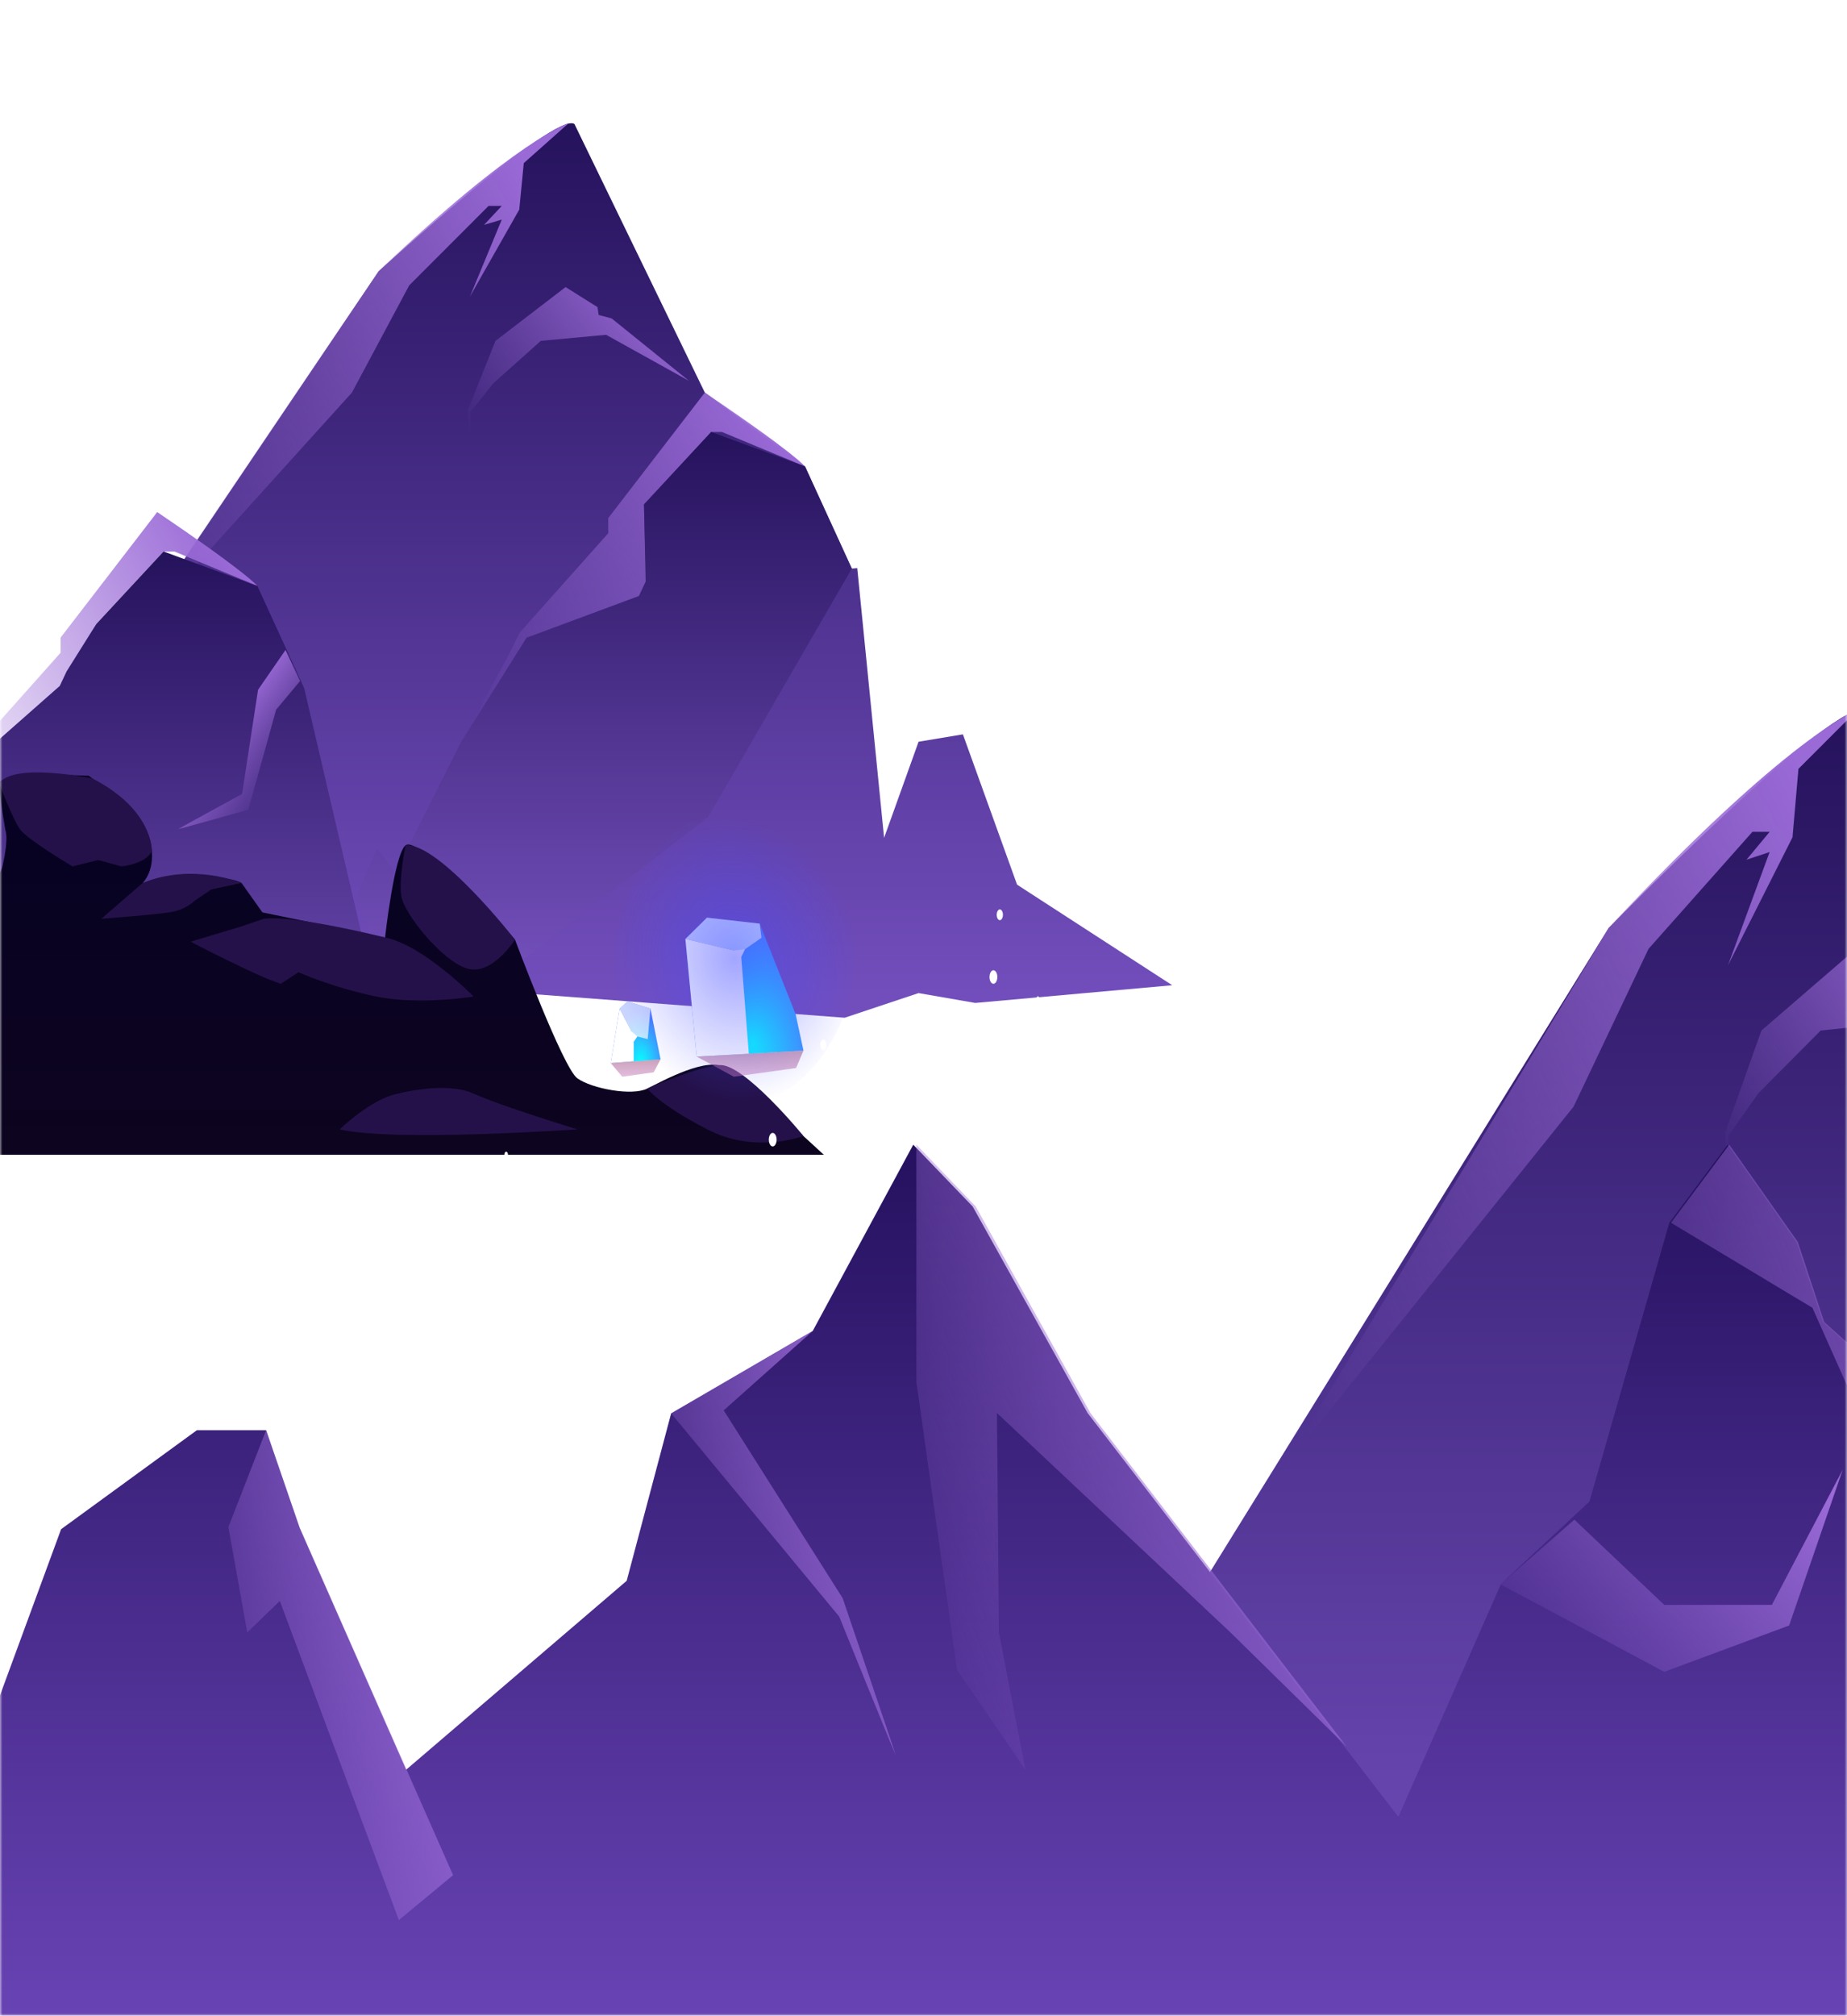 <svg width="375" height="409" viewBox="0 0 375 409" fill="none" xmlns="http://www.w3.org/2000/svg">
<mask id="mask0_1184_2380" style="mask-type:alpha" maskUnits="userSpaceOnUse" x="0" y="0" width="375" height="409">
<rect width="375" height="409" fill="#D9D9D9"/>
</mask>
<g mask="url(#mask0_1184_2380)">
<path d="M326.62 188.273C326.62 188.273 373.536 140.369 378.601 144.326L413.233 224.534L439.845 246.605L452.272 277.109L453.716 276.958L453.734 320.124L453.716 391.724L360.927 397.426L290.431 401.546L192.49 404.82L326.62 188.273Z" fill="url(#paint0_linear_1184_2380)"/>
<path d="M413.232 224.535L387.581 262.01V266.531L364.083 296.19L360.932 303.312L348.492 328.928L365.89 297.751C365.89 297.751 394.133 287.279 395.715 285.295C397.297 283.312 397.523 280.97 397.523 280.97V276.959L397.071 257.945L414.921 236.308H417.795L439.844 246.606C439.844 246.606 437.522 243.018 413.232 224.535Z" fill="url(#paint1_linear_1184_2380)"/>
<path d="M260.39 298.074L319.488 224.533L334.708 192.521L355.796 168.781H359.292L354.591 174.44L359.292 172.879L350.819 195.904L363.937 169.887L365.142 156L377.148 144C377.148 144 363.108 149.16 326.618 188.272L260.39 298.074Z" fill="url(#paint2_linear_1184_2380)"/>
<path d="M369.657 209.097L386.986 207.275L409.016 221.032L388.486 202.397L385.021 201.357L384.72 199.015L376.241 193.031L357.625 209.097L350.244 229.845L350.935 241.553V230.398L357.079 221.747L369.657 209.097Z" fill="url(#paint3_linear_1184_2380)"/>
<path d="M195.07 341.198L192.491 349.144L193.156 355.507L180.139 387.009V384.646L190.332 354.922L189.88 348.287L191.166 339.105L195.07 341.198Z" fill="url(#paint4_linear_1184_2380)"/>
<path d="M260.181 395.727L265.911 395.911L306.707 362.631L308.954 368.799L319.492 379.163L327.187 394.513L320.477 375.369L326.17 360.756L338.628 379.163L332.283 365.038L348.495 328.928L365.893 297.752L395.718 285.296L397.525 280.971L397.073 257.946L414.923 236.309L439.846 246.607L452.273 277.112L414.114 351.357L360.934 397.439L265.208 403.521L260.181 395.727Z" fill="url(#paint5_linear_1184_2380)"/>
<path d="M12.405 310.276L39.977 290.189H54.025L60.845 310.037L82.446 359.09L127.236 320.748L136.265 286.774L165 270.069L185.42 232.258L197.484 244.8L220.815 286.698L283.911 368.64L304.768 321.355L322.714 304.66L338.923 248.106L350.781 232.258L364.729 251.987L370.09 268.226L402.982 297.777L430.157 343.306L454.345 365.843L479.945 409.14L-24.003 409.226" fill="url(#paint6_linear_1184_2380)"/>
<path d="M186.054 232.258V280.411L194.309 338.818L208.198 359.09L202.801 331.219L202.411 286.698L249.812 331.219L273.367 354.342L221.384 286.698L198.1 244.8L186.054 232.258Z" fill="url(#paint7_linear_1184_2380)"/>
<path d="M367.977 265.353L378.417 288.769L395.548 304.66L438.484 389.584L430.318 343.306L403.195 297.777L370.369 268.226L365.013 251.987L351.094 232.258L339.267 248.106L367.977 265.353Z" fill="url(#paint8_linear_1184_2380)"/>
<path d="M54.024 290.195L46.371 309.838L50.197 331.226L56.811 324.841L80.981 389.59L91.992 380.475L60.834 309.909L54.024 290.195Z" fill="url(#paint9_linear_1184_2380)"/>
<path d="M136.263 286.775L170.383 328.012C170.383 328.012 181.957 356.609 181.803 355.969C181.656 355.33 171.079 324.261 171.079 324.261L146.933 286.168L164.997 270.07L136.263 286.775Z" fill="url(#paint10_linear_1184_2380)"/>
<path d="M304.643 321.469L337.895 339.214L363.251 329.816L374.141 298.184L359.743 325.631H337.895L319.65 308.341L304.643 321.469Z" fill="url(#paint11_linear_1184_2380)"/>
<path d="M76.896 55.018C76.896 55.018 112.758 22.474 116.63 25.162L143.103 79.652L163.445 94.646L172.945 115.37L174.048 115.267L179.5 170L186.5 150.5L195.5 149L206.5 179.5L238 199.908L198 203.5L186.5 201.5L171.5 206.5L105.5 201.5L49.233 199.908H-21L76.896 55.018Z" fill="url(#paint12_linear_1184_2380)"/>
<path d="M143.103 79.656L123.495 105.115V108.187L105.533 128.336L103.125 133.174L93.616 150.577L106.915 129.396C106.915 129.396 128.504 122.282 129.713 120.935C130.922 119.587 131.095 117.996 131.095 117.996V115.271L130.75 102.354L144.394 87.654H146.591L163.445 94.65C163.445 94.65 161.67 92.213 143.103 79.656Z" fill="url(#paint13_linear_1184_2380)"/>
<path d="M26.273 129.614L71.448 79.653L83.082 57.905L99.202 41.777H101.874L98.281 45.621L101.874 44.561L95.397 60.203L105.424 42.528L106.346 33.094L115.523 24.941C115.523 24.941 104.791 28.447 76.898 55.018L26.273 129.614Z" fill="url(#paint14_linear_1184_2380)"/>
<path d="M109.797 69.164L123.043 67.927L139.883 77.273L124.19 64.613L121.541 63.906L121.311 62.315L114.83 58.25L100.6 69.164L94.958 83.26L95.486 91.214V83.636L100.182 77.759L109.797 69.164Z" fill="url(#paint15_linear_1184_2380)"/>
<path d="M26.109 195.951L30.489 196.077L61.674 173.467L63.392 177.658L71.447 184.698L77.329 195.127L72.2 182.121L76.551 172.193L86.075 184.698L81.224 175.102L93.617 150.571L106.916 129.391L129.714 120.929L131.096 117.99L130.75 102.348L144.395 87.648L163.446 94.645L172.945 115.369L143.776 165.808L103.125 197.115L29.952 201.247L26.109 195.951Z" fill="url(#paint16_linear_1184_2380)"/>
<path d="M31.916 103.902L12.308 129.362V132.433L-5.654 152.582L-8.063 157.421L-17.572 174.823L-4.273 153.642C-4.273 153.642 11.774 143.175 12.982 141.827C14.191 140.48 14.364 138.889 14.364 138.889V136.164L19.562 126.6L33.206 111.9H35.404L52.258 118.897C52.258 118.897 50.483 116.459 31.916 103.902Z" fill="url(#paint17_linear_1184_2380)"/>
<path d="M-85.081 220.201L-80.701 220.327L-49.517 197.717L-47.799 201.908L-39.744 208.948L-33.862 219.377L-38.99 206.371L-34.639 196.443L-25.116 208.948L-29.966 199.352L-17.574 174.821L-4.275 153.641L12.138 139.169L13.52 136.231L19.56 126.598L33.204 111.898L52.255 118.895L61.755 139.619L77.953 208.948L-8.065 221.365L-81.238 225.497L-85.081 220.201Z" fill="url(#paint18_linear_1184_2380)"/>
<path d="M56.062 144.001L50.422 164.28C50.422 164.28 35.992 168.375 36.251 168.188C36.507 167.994 49.153 161.098 49.153 161.098L52.393 139.959L57.972 131.877L60.924 138.175L56.062 144.001Z" fill="url(#paint19_linear_1184_2380)"/>
<path fill-rule="evenodd" clip-rule="evenodd" d="M-64.718 161.194C-64.718 161.194 -54.61 126.644 -54.215 121.341C-53.811 116.052 -52.244 87.516 -52.244 87.516C-52.244 87.516 -42.706 87.775 -38.709 92.067C-34.704 96.358 -32.725 108.207 -32.725 108.207C-32.725 108.207 -29.187 128.366 -29.907 130.156C-30.619 131.947 -32.725 134.421 -32.725 134.421C-32.725 134.421 -27.92 165.021 -27.065 170.583C-26.218 176.146 -12.652 190.646 -12.652 190.646C-12.652 190.646 -0.621 180.984 0.582 175.449C1.786 169.914 1.113 168.547 1.113 168.547C1.113 168.547 -0.138 161.495 -0.138 158.994C-0.138 156.493 18.02 157.408 18.02 157.408C18.02 157.408 29.378 165.403 30.573 170.966C31.776 176.528 28.974 179.152 28.974 179.152C28.974 179.152 45.106 176.802 49.039 179.152L53.274 185.125L78.175 190.236C78.175 190.236 80.059 173.207 82.37 171.499C85.172 169.422 104.565 190.66 104.565 190.66C104.565 190.66 114.3 216.723 117.229 218.8C120.158 220.878 128.271 222.422 131.413 220.878C134.555 219.32 143.856 214.14 147.457 216.736C151.059 219.32 167.253 234.299 167.253 234.299H-64.718H-93L-84.937 200.848L-81.216 193.778C-81.216 193.778 -78.983 178.877 -77.494 175.139C-76.006 171.4 -64.718 161.194 -64.718 161.194Z" fill="url(#paint20_linear_1184_2380)"/>
<path fill-rule="evenodd" clip-rule="evenodd" d="M30.832 172.636V172.746C29.391 175.397 24.618 175.793 24.618 175.793L19.972 174.495L14.724 175.793C14.724 175.793 5.574 170.354 4.078 168.29C2.82 166.555 0.706 161.211 0.049 159.516C-0.077 159.188 -0.148 158.997 -0.148 158.997C2.535 154.61 18.737 157.931 18.737 157.931C27.135 162.25 29.708 167.416 30.483 170.368C30.491 170.395 30.499 170.409 30.499 170.409C30.8 171.543 30.832 172.349 30.832 172.636Z" fill="#24114A"/>
<path fill-rule="evenodd" clip-rule="evenodd" d="M28.976 179.15L20.578 186.42C20.578 186.42 30.9 185.641 34.358 185.122C37.825 184.603 39.472 182.785 39.472 182.785L42.923 180.462L49.033 179.15C49.033 179.15 39.171 174.981 28.976 179.15Z" fill="#24114A"/>
<path fill-rule="evenodd" clip-rule="evenodd" d="M53.568 186.409L49.032 187.967L38.719 191.07C38.719 191.07 52.04 198.067 57.003 199.612L60.612 197.275C60.612 197.275 67.514 200.377 76.356 202.195C85.205 204.012 96.152 202.195 96.152 202.195C96.152 202.195 86.028 191.821 78.16 190.209C78.168 190.222 60.019 185.63 53.568 186.409Z" fill="#24114A"/>
<path fill-rule="evenodd" clip-rule="evenodd" d="M82.358 171.488C82.358 171.488 80.91 178.348 81.488 181.861C82.058 185.387 89.712 194.967 94.809 196.512C99.906 198.07 104.561 190.649 104.561 190.649C104.561 190.649 89.26 171.05 82.358 171.488Z" fill="#24114A"/>
<path fill-rule="evenodd" clip-rule="evenodd" d="M131.414 220.854C131.414 220.854 133.654 224.011 143.556 229.136C153.458 234.275 163.115 230.476 163.115 230.476C163.115 230.476 150.949 215.579 145.994 216.112C141.047 216.645 131.414 220.854 131.414 220.854Z" fill="#24114A"/>
<path fill-rule="evenodd" clip-rule="evenodd" d="M80.849 221.894C80.849 221.894 90.458 219.311 96.157 221.894C101.856 224.477 117.22 229.151 117.22 229.151C117.22 229.151 79.907 231.734 68.984 229.151C68.992 229.151 75.435 222.851 80.849 221.894Z" fill="#24114A"/>
<path fill-rule="evenodd" clip-rule="evenodd" d="M141.453 214.382L139.156 190.523L143.538 186.192L154.244 187.408L161.534 205.772L163.133 213.172L141.453 214.382Z" fill="url(#paint21_radial_1184_2380)"/>
<path opacity="0.7" fill-rule="evenodd" clip-rule="evenodd" d="M139.156 190.523L150.418 193.193L154.604 190.27L154.244 187.408L143.538 186.192L139.156 190.523Z" fill="white"/>
<path fill-rule="evenodd" clip-rule="evenodd" d="M150.418 193.19L152.04 213.834L141.453 214.379L139.156 190.52L150.418 193.19Z" fill="white"/>
<path fill-rule="evenodd" clip-rule="evenodd" d="M149 192.857L151.254 192.614L150.498 194.18L149 192.857Z" fill="white"/>
<path fill-rule="evenodd" clip-rule="evenodd" d="M124 215.703L125.805 204.645L127.437 203.188L132.064 204.645L134.116 214.941L124 215.703Z" fill="url(#paint22_radial_1184_2380)"/>
<path opacity="0.7" fill-rule="evenodd" clip-rule="evenodd" d="M125.805 204.645L128.667 210.131L131.505 210.838L132.064 204.645L127.437 203.188L125.805 204.645Z" fill="white"/>
<path fill-rule="evenodd" clip-rule="evenodd" d="M128.667 210.131V215.319L124 215.703L125.805 204.645L128.667 210.131Z" fill="white"/>
<path fill-rule="evenodd" clip-rule="evenodd" d="M128.203 209.246L129.406 210.319L128.666 211.389L128.203 209.246Z" fill="white"/>
<path opacity="0.5" fill-rule="evenodd" clip-rule="evenodd" d="M141.453 214.386L148.996 218.464L161.631 216.703L163.132 213.176L141.453 214.386Z" fill="url(#paint23_linear_1184_2380)"/>
<path opacity="0.5" fill-rule="evenodd" clip-rule="evenodd" d="M124 215.704L126.334 218.465L132.709 217.581L134.116 214.942L124 215.704Z" fill="url(#paint24_linear_1184_2380)"/>
<path opacity="0.5" fill-rule="evenodd" clip-rule="evenodd" d="M156.977 222.839C144.16 229.054 130.264 221.405 125.935 205.755C121.607 190.104 128.488 172.377 141.305 166.161C154.122 159.946 168.018 167.595 172.348 183.245C176.673 198.898 169.793 216.623 156.977 222.839Z" fill="url(#paint25_radial_1184_2380)"/>
<g filter="url(#filter0_d_1184_2380)">
<path fill-rule="evenodd" clip-rule="evenodd" d="M221.358 106.002C220.744 106.053 220.266 106.979 220.295 108.041C220.324 109.102 220.861 109.928 221.475 109.877C222.089 109.827 222.567 108.9 222.538 107.839C222.499 106.76 221.972 105.952 221.358 106.002Z" fill="white"/>
<path fill-rule="evenodd" clip-rule="evenodd" d="M229.747 170.634C229.308 170.668 228.976 171.325 228.996 172.083C229.015 172.841 229.396 173.414 229.834 173.38C230.273 173.347 230.605 172.69 230.585 171.948C230.566 171.173 230.185 170.601 229.747 170.634Z" fill="white"/>
<path fill-rule="evenodd" clip-rule="evenodd" d="M239.361 180.103C239.039 180.137 238.796 180.609 238.815 181.165C238.835 181.721 239.108 182.142 239.429 182.108C239.751 182.075 239.995 181.603 239.975 181.047C239.956 180.491 239.683 180.07 239.361 180.103Z" fill="white"/>
<path fill-rule="evenodd" clip-rule="evenodd" d="M225.883 138.161C225.678 138.178 225.522 138.481 225.532 138.835C225.542 139.189 225.717 139.458 225.922 139.441C226.127 139.425 226.283 139.121 226.273 138.767C226.263 138.414 226.088 138.144 225.883 138.161Z" fill="white"/>
<path fill-rule="evenodd" clip-rule="evenodd" d="M230.25 174.899C230.045 174.916 229.889 175.219 229.899 175.573C229.909 175.927 230.084 176.197 230.289 176.18C230.494 176.163 230.65 175.86 230.64 175.506C230.63 175.152 230.455 174.882 230.25 174.899Z" fill="white"/>
<path fill-rule="evenodd" clip-rule="evenodd" d="M221.477 175.063C221.272 175.08 221.116 175.383 221.126 175.737C221.135 176.091 221.311 176.361 221.516 176.344C221.72 176.327 221.877 176.024 221.867 175.67C221.867 175.316 221.691 175.046 221.477 175.063Z" fill="white"/>
<path fill-rule="evenodd" clip-rule="evenodd" d="M223.461 166.587C223.256 166.604 223.1 166.907 223.11 167.261C223.12 167.615 223.295 167.884 223.5 167.867C223.705 167.85 223.861 167.547 223.851 167.193C223.841 166.84 223.666 166.57 223.461 166.587Z" fill="white"/>
<path fill-rule="evenodd" clip-rule="evenodd" d="M229.343 163.654C229.236 163.671 229.158 163.822 229.168 163.991C229.177 164.176 229.265 164.311 229.363 164.294C229.47 164.277 229.548 164.126 229.538 163.957C229.538 163.772 229.45 163.637 229.343 163.654Z" fill="white"/>
<path fill-rule="evenodd" clip-rule="evenodd" d="M233.21 203.539C233.103 203.556 233.025 203.708 233.035 203.876C233.045 204.045 233.132 204.196 233.23 204.179C233.337 204.162 233.415 204.011 233.405 203.842C233.405 203.674 233.318 203.539 233.21 203.539Z" fill="white"/>
<path fill-rule="evenodd" clip-rule="evenodd" d="M226.453 168.762C226.345 168.779 226.267 168.93 226.277 169.099C226.287 169.284 226.375 169.419 226.472 169.402C226.579 169.385 226.657 169.233 226.648 169.065C226.648 168.897 226.56 168.762 226.453 168.762Z" fill="white"/>
<path fill-rule="evenodd" clip-rule="evenodd" d="M232.43 165.762C232.225 165.779 232.069 166.082 232.079 166.436C232.089 166.79 232.264 167.06 232.469 167.043C232.674 167.026 232.83 166.723 232.82 166.369C232.81 166.015 232.635 165.745 232.43 165.762Z" fill="white"/>
<path fill-rule="evenodd" clip-rule="evenodd" d="M98.421 236.405C97.806 236.455 97.328 237.382 97.358 238.443C97.387 239.505 97.923 240.33 98.537 240.28C99.152 240.229 99.629 239.302 99.6 238.241C99.561 237.163 99.035 236.354 98.421 236.405Z" fill="white"/>
<path fill-rule="evenodd" clip-rule="evenodd" d="M106.622 266.148C106.183 266.181 105.851 266.838 105.871 267.597C105.89 268.355 106.271 268.928 106.709 268.894C107.148 268.86 107.48 268.203 107.46 267.445C107.431 266.687 107.06 266.097 106.622 266.148Z" fill="white"/>
<path fill-rule="evenodd" clip-rule="evenodd" d="M116.228 275.594C115.907 275.628 115.663 276.099 115.682 276.655C115.702 277.211 115.975 277.633 116.297 277.599C116.618 277.565 116.862 277.093 116.843 276.537C116.823 275.998 116.55 275.577 116.228 275.594Z" fill="white"/>
<path fill-rule="evenodd" clip-rule="evenodd" d="M102.75 233.68C102.545 233.697 102.389 234.001 102.399 234.354C102.409 234.708 102.584 234.978 102.789 234.961C102.994 234.944 103.15 234.641 103.14 234.287C103.13 233.933 102.955 233.664 102.75 233.68Z" fill="white"/>
<path fill-rule="evenodd" clip-rule="evenodd" d="M107.133 270.403C106.928 270.42 106.772 270.723 106.782 271.077C106.792 271.431 106.967 271.7 107.172 271.684C107.377 271.667 107.533 271.363 107.523 271.01C107.513 270.656 107.338 270.386 107.133 270.403Z" fill="white"/>
<path fill-rule="evenodd" clip-rule="evenodd" d="M98.352 270.559C98.147 270.576 97.991 270.88 98.001 271.233C98.01 271.587 98.186 271.857 98.391 271.84C98.596 271.823 98.751 271.52 98.742 271.166C98.732 270.829 98.556 270.543 98.352 270.559Z" fill="white"/>
<path fill-rule="evenodd" clip-rule="evenodd" d="M100.336 262.1C100.131 262.117 99.975 262.42 99.985 262.774C99.995 263.128 100.17 263.398 100.375 263.381C100.58 263.364 100.736 263.061 100.726 262.707C100.726 262.353 100.541 262.067 100.336 262.1Z" fill="white"/>
<path fill-rule="evenodd" clip-rule="evenodd" d="M106.226 259.154C106.119 259.17 106.041 259.322 106.051 259.491C106.06 259.676 106.148 259.811 106.246 259.794C106.353 259.777 106.431 259.625 106.421 259.457C106.411 259.288 106.324 259.137 106.226 259.154Z" fill="white"/>
<path fill-rule="evenodd" clip-rule="evenodd" d="M103.328 264.275C103.22 264.292 103.142 264.443 103.152 264.612C103.162 264.797 103.25 264.932 103.347 264.915C103.454 264.898 103.532 264.747 103.523 264.578C103.513 264.393 103.425 264.258 103.328 264.275Z" fill="white"/>
<path fill-rule="evenodd" clip-rule="evenodd" d="M109.297 261.276C109.092 261.293 108.936 261.596 108.946 261.95C108.956 262.304 109.131 262.573 109.336 262.556C109.541 262.54 109.697 262.236 109.687 261.882C109.687 261.529 109.502 261.242 109.297 261.276Z" fill="white"/>
<path fill-rule="evenodd" clip-rule="evenodd" d="M233.711 195.331C233.506 195.348 233.35 195.651 233.36 196.005C233.37 196.359 233.545 196.628 233.75 196.611C233.955 196.594 234.111 196.291 234.101 195.937C234.091 195.583 233.916 195.297 233.711 195.331Z" fill="white"/>
<path fill-rule="evenodd" clip-rule="evenodd" d="M251.633 202.177C251.428 202.193 251.272 202.497 251.282 202.85C251.292 203.204 251.467 203.474 251.672 203.457C251.877 203.44 252.033 203.137 252.023 202.783C252.013 202.429 251.838 202.16 251.633 202.177Z" fill="white"/>
<path fill-rule="evenodd" clip-rule="evenodd" d="M207.022 221.647C206.408 221.697 205.93 222.624 205.959 223.685C205.988 224.747 206.525 225.572 207.139 225.522C207.753 225.471 208.231 224.545 208.202 223.483C208.173 222.405 207.646 221.596 207.022 221.647Z" fill="white"/>
<path fill-rule="evenodd" clip-rule="evenodd" d="M85.874 244.578C85.259 244.628 84.781 245.555 84.811 246.617C84.84 247.678 85.376 248.504 85.991 248.453C86.605 248.402 87.083 247.476 87.053 246.414C87.014 245.336 86.488 244.51 85.874 244.578Z" fill="white"/>
<path fill-rule="evenodd" clip-rule="evenodd" d="M179.772 232.073C179.158 232.123 178.68 233.05 178.709 234.111C178.738 235.173 179.275 235.998 179.889 235.948C180.503 235.897 180.981 234.97 180.952 233.909C180.923 232.848 180.386 232.022 179.772 232.073Z" fill="white"/>
<path fill-rule="evenodd" clip-rule="evenodd" d="M102.342 255.983C101.728 256.033 101.25 256.96 101.28 258.021C101.309 259.083 101.845 259.908 102.459 259.858C103.074 259.807 103.551 258.881 103.522 257.819C103.483 256.758 102.957 255.932 102.342 255.983Z" fill="white"/>
<path fill-rule="evenodd" clip-rule="evenodd" d="M228.264 221.631C227.65 221.682 227.172 222.608 227.201 223.67C227.231 224.731 227.767 225.557 228.381 225.506C228.996 225.456 229.473 224.529 229.444 223.468C229.405 222.389 228.879 221.581 228.264 221.631Z" fill="white"/>
<path fill-rule="evenodd" clip-rule="evenodd" d="M234.608 239.561C233.994 239.611 233.516 240.538 233.545 241.599C233.574 242.661 234.111 243.486 234.725 243.436C235.339 243.385 235.817 242.459 235.788 241.397C235.759 240.319 235.222 239.51 234.608 239.561Z" fill="white"/>
<path fill-rule="evenodd" clip-rule="evenodd" d="M201.653 196.865C201.214 196.898 200.883 197.555 200.902 198.314C200.922 199.072 201.302 199.645 201.741 199.611C202.179 199.577 202.511 198.92 202.491 198.162C202.472 197.404 202.092 196.831 201.653 196.865Z" fill="white"/>
<path fill-rule="evenodd" clip-rule="evenodd" d="M156.84 229.869C156.402 229.902 156.07 230.559 156.09 231.318C156.109 232.076 156.489 232.649 156.928 232.615C157.367 232.581 157.698 231.924 157.679 231.166C157.65 230.408 157.279 229.835 156.84 229.869Z" fill="white"/>
<path fill-rule="evenodd" clip-rule="evenodd" d="M165.661 228.822C165.222 228.855 164.89 229.513 164.91 230.271C164.929 231.029 165.31 231.602 165.748 231.568C166.187 231.534 166.519 230.877 166.499 230.119C166.48 229.361 166.099 228.788 165.661 228.822Z" fill="white"/>
<path fill-rule="evenodd" clip-rule="evenodd" d="M215.223 251.369C214.784 251.402 214.453 252.059 214.472 252.818C214.492 253.576 214.872 254.149 215.311 254.115C215.75 254.081 216.081 253.424 216.062 252.666C216.032 251.925 215.662 251.335 215.223 251.369Z" fill="white"/>
<path fill-rule="evenodd" clip-rule="evenodd" d="M224.52 181.722C224.081 181.755 223.75 182.413 223.769 183.171C223.789 183.929 224.169 184.502 224.608 184.468C225.047 184.434 225.378 183.777 225.359 183.036C225.329 182.261 224.959 181.671 224.52 181.722Z" fill="white"/>
<path fill-rule="evenodd" clip-rule="evenodd" d="M234.056 234.115C233.735 234.149 233.491 234.621 233.51 235.177C233.53 235.733 233.803 236.154 234.125 236.12C234.447 236.086 234.69 235.615 234.671 235.059C234.651 234.503 234.378 234.081 234.056 234.115Z" fill="white"/>
<path fill-rule="evenodd" clip-rule="evenodd" d="M272.549 215.369C272.227 215.403 271.983 215.874 272.003 216.43C272.022 216.986 272.295 217.408 272.617 217.374C272.939 217.34 273.182 216.868 273.163 216.313C273.143 215.773 272.87 215.335 272.549 215.369Z" fill="white"/>
<path fill-rule="evenodd" clip-rule="evenodd" d="M211.367 218.925C211.163 218.941 211.007 219.245 211.016 219.599C211.026 219.952 211.202 220.222 211.406 220.205C211.611 220.188 211.767 219.885 211.757 219.531C211.748 219.177 211.572 218.891 211.367 218.925Z" fill="white"/>
<path fill-rule="evenodd" clip-rule="evenodd" d="M215.735 255.653C215.53 255.67 215.374 255.973 215.384 256.327C215.393 256.681 215.569 256.95 215.774 256.934C215.978 256.917 216.134 256.613 216.125 256.26C216.115 255.906 215.939 255.636 215.735 255.653Z" fill="white"/>
<path fill-rule="evenodd" clip-rule="evenodd" d="M231.82 237.235C231.616 237.252 231.46 237.555 231.469 237.909C231.479 238.263 231.655 238.532 231.859 238.516C232.064 238.499 232.22 238.195 232.211 237.842C232.201 237.488 232.025 237.218 231.82 237.235Z" fill="white"/>
<path fill-rule="evenodd" clip-rule="evenodd" d="M206.953 255.801C206.749 255.818 206.593 256.122 206.602 256.475C206.612 256.829 206.788 257.099 206.992 257.082C207.197 257.065 207.353 256.762 207.343 256.408C207.334 256.071 207.158 255.785 206.953 255.801Z" fill="white"/>
<path fill-rule="evenodd" clip-rule="evenodd" d="M208.945 247.343C208.741 247.359 208.585 247.663 208.594 248.016C208.604 248.37 208.78 248.64 208.984 248.623C209.189 248.606 209.345 248.303 209.336 247.949C209.326 247.595 209.15 247.309 208.945 247.343Z" fill="white"/>
<path fill-rule="evenodd" clip-rule="evenodd" d="M235.274 210.966C235.069 210.982 234.913 211.286 234.923 211.64C234.932 211.993 235.108 212.263 235.313 212.246C235.517 212.229 235.673 211.926 235.664 211.572C235.654 211.218 235.478 210.949 235.274 210.966Z" fill="white"/>
<path fill-rule="evenodd" clip-rule="evenodd" d="M214.828 244.392C214.72 244.409 214.642 244.56 214.652 244.729C214.662 244.914 214.75 245.049 214.847 245.032C214.954 245.015 215.032 244.864 215.023 244.695C215.023 244.527 214.925 244.375 214.828 244.392Z" fill="white"/>
<path fill-rule="evenodd" clip-rule="evenodd" d="M239.054 213.474C238.947 213.491 238.869 213.643 238.879 213.811C238.888 213.996 238.976 214.131 239.074 214.114C239.181 214.097 239.259 213.946 239.249 213.777C239.239 213.592 239.152 213.457 239.054 213.474Z" fill="white"/>
<path fill-rule="evenodd" clip-rule="evenodd" d="M233.078 216.103C232.97 216.12 232.892 216.271 232.902 216.44C232.912 216.625 233 216.76 233.097 216.743C233.204 216.726 233.282 216.575 233.273 216.406C233.273 216.238 233.185 216.086 233.078 216.103Z" fill="white"/>
<path fill-rule="evenodd" clip-rule="evenodd" d="M234.453 238.243C234.345 238.26 234.267 238.412 234.277 238.58C234.287 238.766 234.375 238.901 234.472 238.884C234.579 238.867 234.657 238.715 234.648 238.547C234.638 238.378 234.55 238.227 234.453 238.243Z" fill="white"/>
<path fill-rule="evenodd" clip-rule="evenodd" d="M211.929 249.517C211.822 249.534 211.744 249.686 211.754 249.854C211.763 250.039 211.851 250.174 211.949 250.157C212.046 250.14 212.134 249.989 212.124 249.82C212.124 249.635 212.037 249.5 211.929 249.517Z" fill="white"/>
<path fill-rule="evenodd" clip-rule="evenodd" d="M207.256 204.329C206.758 204.38 206.378 205.104 206.407 205.964C206.437 206.823 206.856 207.48 207.353 207.429C207.851 207.379 208.231 206.654 208.202 205.795C208.172 204.936 207.753 204.296 207.256 204.329Z" fill="white"/>
<path fill-rule="evenodd" clip-rule="evenodd" d="M185.467 212.665C184.969 212.716 184.589 213.44 184.618 214.3C184.648 215.159 185.067 215.816 185.564 215.765C186.061 215.715 186.442 214.99 186.412 214.131C186.383 213.289 185.964 212.632 185.467 212.665Z" fill="white"/>
<path fill-rule="evenodd" clip-rule="evenodd" d="M202.961 184.529C202.61 184.563 202.347 185.085 202.366 185.675C202.386 186.281 202.688 186.736 203.029 186.703C203.38 186.669 203.643 186.147 203.624 185.557C203.614 184.95 203.312 184.495 202.961 184.529Z" fill="white"/>
<path fill-rule="evenodd" clip-rule="evenodd" d="M167.133 210.9C166.782 210.934 166.519 211.456 166.538 212.046C166.558 212.653 166.86 213.107 167.201 213.074C167.552 213.04 167.815 212.518 167.796 211.928C167.786 211.338 167.484 210.867 167.133 210.9Z" fill="white"/>
<path fill-rule="evenodd" clip-rule="evenodd" d="M174.195 210.076C173.844 210.11 173.581 210.632 173.601 211.222C173.62 211.828 173.922 212.283 174.264 212.249C174.615 212.216 174.878 211.693 174.858 211.104C174.839 210.514 174.546 210.042 174.195 210.076Z" fill="white"/>
<path fill-rule="evenodd" clip-rule="evenodd" d="M213.813 228.1C213.461 228.133 213.198 228.656 213.218 229.245C213.237 229.852 213.539 230.307 213.881 230.273C214.232 230.239 214.495 229.717 214.476 229.127C214.466 228.521 214.164 228.066 213.813 228.1Z" fill="white"/>
<path fill-rule="evenodd" clip-rule="evenodd" d="M210.719 202.141C210.553 202.157 210.426 202.393 210.436 202.68C210.446 202.966 210.582 203.185 210.748 203.168C210.914 203.152 211.04 202.916 211.031 202.629C211.031 202.36 210.884 202.141 210.719 202.141Z" fill="white"/>
<path fill-rule="evenodd" clip-rule="evenodd" d="M214.227 231.505C214.061 231.522 213.934 231.758 213.944 232.044C213.954 232.33 214.09 232.549 214.256 232.533C214.422 232.516 214.548 232.28 214.539 231.993C214.529 231.707 214.392 231.488 214.227 231.505Z" fill="white"/>
<path fill-rule="evenodd" clip-rule="evenodd" d="M207.203 231.642C207.037 231.658 206.911 231.894 206.92 232.181C206.93 232.467 207.067 232.686 207.232 232.669C207.398 232.652 207.525 232.417 207.515 232.13C207.515 231.844 207.369 231.625 207.203 231.642Z" fill="white"/>
<path fill-rule="evenodd" clip-rule="evenodd" d="M208.789 224.868C208.623 224.885 208.497 225.121 208.506 225.407C208.516 225.694 208.653 225.913 208.818 225.896C208.984 225.879 209.111 225.643 209.101 225.357C209.091 225.07 208.955 224.851 208.789 224.868Z" fill="white"/>
<path fill-rule="evenodd" clip-rule="evenodd" d="M213.491 222.525C213.413 222.525 213.345 222.66 213.355 222.795C213.355 222.929 213.433 223.047 213.511 223.03C213.589 223.03 213.657 222.896 213.648 222.761C213.648 222.626 213.579 222.508 213.491 222.525Z" fill="white"/>
<path fill-rule="evenodd" clip-rule="evenodd" d="M211.179 226.605C211.101 226.605 211.033 226.74 211.042 226.875C211.042 227.01 211.12 227.128 211.198 227.111C211.277 227.111 211.345 226.976 211.335 226.841C211.335 226.707 211.267 226.605 211.179 226.605Z" fill="white"/>
<path fill-rule="evenodd" clip-rule="evenodd" d="M233.203 233.445C233.095 233.462 233.017 233.614 233.027 233.782C233.037 233.968 233.125 234.102 233.222 234.086C233.329 234.069 233.407 233.917 233.398 233.749C233.388 233.58 233.31 233.445 233.203 233.445Z" fill="white"/>
<path fill-rule="evenodd" clip-rule="evenodd" d="M217.906 246.501C217.702 246.518 217.546 246.821 217.555 247.175C217.565 247.529 217.741 247.798 217.945 247.781C218.15 247.764 218.306 247.461 218.296 247.107C218.287 246.77 218.111 246.484 217.906 246.501Z" fill="white"/>
<path fill-rule="evenodd" clip-rule="evenodd" d="M237.625 224.137C237.42 224.154 237.264 224.458 237.274 224.811C237.284 225.165 237.459 225.435 237.664 225.418C237.869 225.401 238.025 225.098 238.015 224.744C238.005 224.39 237.83 224.121 237.625 224.137Z" fill="white"/>
<path fill-rule="evenodd" clip-rule="evenodd" d="M234.586 230.95C234.381 230.967 234.225 231.27 234.235 231.624C234.245 231.978 234.42 232.247 234.625 232.23C234.83 232.214 234.986 231.91 234.976 231.556C234.966 231.203 234.791 230.933 234.586 230.95Z" fill="white"/>
<path fill-rule="evenodd" clip-rule="evenodd" d="M75.061 259.371C74.447 259.422 73.969 260.348 73.998 261.41C74.028 262.471 74.564 263.297 75.178 263.246C75.792 263.196 76.27 262.269 76.241 261.208C76.212 260.129 75.675 259.304 75.061 259.371Z" fill="white"/>
<path fill-rule="evenodd" clip-rule="evenodd" d="M81.413 277.301C80.798 277.351 80.321 278.278 80.35 279.339C80.379 280.401 80.915 281.226 81.53 281.176C82.144 281.125 82.622 280.199 82.593 279.137C82.563 278.059 82.037 277.233 81.413 277.301Z" fill="white"/>
<path fill-rule="evenodd" clip-rule="evenodd" d="M80.853 271.85C80.532 271.883 80.288 272.355 80.307 272.911C80.327 273.467 80.6 273.888 80.922 273.854C81.243 273.821 81.487 273.349 81.468 272.793C81.448 272.237 81.175 271.816 80.853 271.85Z" fill="white"/>
<path fill-rule="evenodd" clip-rule="evenodd" d="M78.625 274.973C78.42 274.99 78.264 275.294 78.274 275.647C78.284 276.001 78.459 276.271 78.664 276.254C78.869 276.237 79.025 275.934 79.015 275.58C79.005 275.226 78.83 274.957 78.625 274.973Z" fill="white"/>
<path fill-rule="evenodd" clip-rule="evenodd" d="M79.89 253.841C79.783 253.858 79.705 254.01 79.715 254.178C79.724 254.364 79.812 254.498 79.91 254.481C80.017 254.465 80.095 254.313 80.085 254.145C80.075 253.959 79.988 253.824 79.89 253.841Z" fill="white"/>
<path fill-rule="evenodd" clip-rule="evenodd" d="M81.257 275.982C81.15 275.999 81.072 276.15 81.082 276.319C81.091 276.504 81.179 276.639 81.277 276.622C81.384 276.605 81.462 276.454 81.452 276.285C81.452 276.1 81.355 275.965 81.257 275.982Z" fill="white"/>
<path fill-rule="evenodd" clip-rule="evenodd" d="M80.007 271.18C79.9 271.197 79.822 271.348 79.832 271.517C79.841 271.702 79.929 271.837 80.027 271.82C80.134 271.803 80.212 271.651 80.202 271.483C80.202 271.314 80.115 271.18 80.007 271.18Z" fill="white"/>
<path fill-rule="evenodd" clip-rule="evenodd" d="M84.422 261.884C84.217 261.9 84.061 262.204 84.071 262.557C84.081 262.911 84.256 263.181 84.461 263.164C84.666 263.147 84.822 262.844 84.812 262.49C84.802 262.136 84.627 261.867 84.422 261.884Z" fill="white"/>
<path fill-rule="evenodd" clip-rule="evenodd" d="M81.391 268.669C81.186 268.686 81.03 268.989 81.04 269.343C81.049 269.696 81.225 269.966 81.43 269.949C81.635 269.932 81.791 269.629 81.781 269.275C81.771 268.938 81.596 268.652 81.391 268.669Z" fill="white"/>
<path fill-rule="evenodd" clip-rule="evenodd" d="M238.258 249.969C238.053 249.986 237.897 250.29 237.907 250.643C237.917 250.997 238.092 251.267 238.297 251.25C238.502 251.233 238.658 250.93 238.648 250.576C238.638 250.222 238.463 249.953 238.258 249.969Z" fill="white"/>
</g>
</g>
<defs>
<filter id="filter0_d_1184_2380" x="61.997" y="94" width="223.167" height="199.178" filterUnits="userSpaceOnUse" color-interpolation-filters="sRGB">
<feFlood flood-opacity="0" result="BackgroundImageFix"/>
<feColorMatrix in="SourceAlpha" type="matrix" values="0 0 0 0 0 0 0 0 0 0 0 0 0 0 0 0 0 0 127 0" result="hardAlpha"/>
<feOffset/>
<feGaussianBlur stdDeviation="6"/>
<feComposite in2="hardAlpha" operator="out"/>
<feColorMatrix type="matrix" values="0 0 0 0 1 0 0 0 0 1 0 0 0 0 1 0 0 0 1 0"/>
<feBlend mode="normal" in2="BackgroundImageFix" result="effect1_dropShadow_1184_2380"/>
<feBlend mode="normal" in="SourceGraphic" in2="effect1_dropShadow_1184_2380" result="shape"/>
</filter>
<linearGradient id="paint0_linear_1184_2380" x1="319.382" y1="404.779" x2="319.382" y2="144.118" gradientUnits="userSpaceOnUse">
<stop stop-color="#724EBC"/>
<stop offset="1" stop-color="#25125C"/>
</linearGradient>
<linearGradient id="paint1_linear_1184_2380" x1="428.734" y1="228.474" x2="329.55" y2="281.909" gradientUnits="userSpaceOnUse">
<stop stop-color="#9A6AD7"/>
<stop offset="1" stop-color="#9A6AD7" stop-opacity="0"/>
</linearGradient>
<linearGradient id="paint2_linear_1184_2380" x1="362.949" y1="149.813" x2="228.623" y2="212.482" gradientUnits="userSpaceOnUse">
<stop stop-color="#9A6AD7"/>
<stop offset="1" stop-color="#9A6AD7" stop-opacity="0"/>
</linearGradient>
<linearGradient id="paint3_linear_1184_2380" x1="401.868" y1="194.862" x2="348.959" y2="234.317" gradientUnits="userSpaceOnUse">
<stop stop-color="#9A6AD7"/>
<stop offset="1" stop-color="#9A6AD7" stop-opacity="0"/>
</linearGradient>
<linearGradient id="paint4_linear_1184_2380" x1="194.832" y1="364.707" x2="153.111" y2="362.195" gradientUnits="userSpaceOnUse">
<stop stop-color="#006AB2"/>
<stop offset="0.076" stop-color="#0A6CB5"/>
<stop offset="0.502" stop-color="#3E77C8"/>
<stop offset="0.823" stop-color="#5E7ED3"/>
<stop offset="1" stop-color="#6A81D7"/>
</linearGradient>
<linearGradient id="paint5_linear_1184_2380" x1="353.485" y1="403.495" x2="353.485" y2="236.324" gradientUnits="userSpaceOnUse">
<stop stop-color="#7652BE"/>
<stop offset="1" stop-color="#25125C"/>
</linearGradient>
<linearGradient id="paint6_linear_1184_2380" x1="220.777" y1="409.199" x2="220.777" y2="232.274" gradientUnits="userSpaceOnUse">
<stop stop-color="#6843B4"/>
<stop offset="1" stop-color="#25115F"/>
</linearGradient>
<linearGradient id="paint7_linear_1184_2380" x1="262.749" y1="237.043" x2="159.059" y2="280.989" gradientUnits="userSpaceOnUse">
<stop stop-color="#9A6AD7"/>
<stop offset="1" stop-color="#9A6AD7" stop-opacity="0"/>
</linearGradient>
<linearGradient id="paint8_linear_1184_2380" x1="426.418" y1="238.194" x2="305.634" y2="285.09" gradientUnits="userSpaceOnUse">
<stop stop-color="#9A6AD7"/>
<stop offset="1" stop-color="#9A6AD7" stop-opacity="0"/>
</linearGradient>
<linearGradient id="paint9_linear_1184_2380" x1="87.389" y1="293.946" x2="27.022" y2="311.406" gradientUnits="userSpaceOnUse">
<stop stop-color="#9A6AD7"/>
<stop offset="1" stop-color="#9A6AD7" stop-opacity="0"/>
</linearGradient>
<linearGradient id="paint10_linear_1184_2380" x1="176.266" y1="273.312" x2="118.609" y2="292.129" gradientUnits="userSpaceOnUse">
<stop stop-color="#9A6AD7"/>
<stop offset="1" stop-color="#9A6AD7" stop-opacity="0"/>
</linearGradient>
<linearGradient id="paint11_linear_1184_2380" x1="365.689" y1="299.732" x2="319.048" y2="348.368" gradientUnits="userSpaceOnUse">
<stop stop-color="#9A6AD7"/>
<stop offset="1" stop-color="#9A6AD7" stop-opacity="0"/>
</linearGradient>
<linearGradient id="paint12_linear_1184_2380" x1="71.363" y1="202.104" x2="71.363" y2="25.021" gradientUnits="userSpaceOnUse">
<stop stop-color="#724EBC"/>
<stop offset="1" stop-color="#25125C"/>
</linearGradient>
<linearGradient id="paint13_linear_1184_2380" x1="154.953" y1="82.332" x2="83.417" y2="125.696" gradientUnits="userSpaceOnUse">
<stop stop-color="#9A6AD7"/>
<stop offset="1" stop-color="#9A6AD7" stop-opacity="0"/>
</linearGradient>
<linearGradient id="paint14_linear_1184_2380" x1="104.669" y1="28.891" x2="6.651" y2="80.345" gradientUnits="userSpaceOnUse">
<stop stop-color="#9A6AD7"/>
<stop offset="1" stop-color="#9A6AD7" stop-opacity="0"/>
</linearGradient>
<linearGradient id="paint15_linear_1184_2380" x1="134.419" y1="59.494" x2="97.486" y2="90.483" gradientUnits="userSpaceOnUse">
<stop stop-color="#9A6AD7"/>
<stop offset="1" stop-color="#9A6AD7" stop-opacity="0"/>
</linearGradient>
<linearGradient id="paint16_linear_1184_2380" x1="97.431" y1="201.229" x2="97.431" y2="87.659" gradientUnits="userSpaceOnUse">
<stop stop-color="#7652BE"/>
<stop offset="1" stop-color="#25125C"/>
</linearGradient>
<linearGradient id="paint17_linear_1184_2380" x1="43.766" y1="106.578" x2="-27.771" y2="149.942" gradientUnits="userSpaceOnUse">
<stop stop-color="#9A6AD7"/>
<stop offset="1" stop-color="#9A6AD7" stop-opacity="0"/>
</linearGradient>
<linearGradient id="paint18_linear_1184_2380" x1="-13.76" y1="225.479" x2="-13.76" y2="111.909" gradientUnits="userSpaceOnUse">
<stop stop-color="#7652BE"/>
<stop offset="1" stop-color="#25125C"/>
</linearGradient>
<linearGradient id="paint19_linear_1184_2380" x1="56.254" y1="131.879" x2="69.449" y2="141.643" gradientUnits="userSpaceOnUse">
<stop stop-color="#9A6AD7"/>
<stop offset="1" stop-color="#9A6AD7" stop-opacity="0"/>
</linearGradient>
<linearGradient id="paint20_linear_1184_2380" x1="51.265" y1="234.275" x2="51.265" y2="87.529" gradientUnits="userSpaceOnUse">
<stop stop-color="#0D041F"/>
<stop offset="1" stop-color="#000027"/>
</linearGradient>
<radialGradient id="paint21_radial_1184_2380" cx="0" cy="0" r="1" gradientUnits="userSpaceOnUse" gradientTransform="translate(152.852 211.507) scale(13.603 24.998)">
<stop stop-color="#07FFFF"/>
<stop offset="1" stop-color="#5174FF"/>
</radialGradient>
<radialGradient id="paint22_radial_1184_2380" cx="0" cy="0" r="1" gradientUnits="userSpaceOnUse" gradientTransform="translate(130.029 215.756) scale(5.869 10.785)">
<stop stop-color="#07FFFF"/>
<stop offset="1" stop-color="#5174FF"/>
</radialGradient>
<linearGradient id="paint23_linear_1184_2380" x1="152.293" y1="218.464" x2="152.293" y2="213.177" gradientUnits="userSpaceOnUse">
<stop stop-color="#C77CBD"/>
<stop offset="1" stop-color="#974577"/>
</linearGradient>
<linearGradient id="paint24_linear_1184_2380" x1="129.058" y1="218.465" x2="129.058" y2="214.941" gradientUnits="userSpaceOnUse">
<stop stop-color="#C77CBD"/>
<stop offset="1" stop-color="#974577"/>
</linearGradient>
<radialGradient id="paint25_radial_1184_2380" cx="0" cy="0" r="1" gradientUnits="userSpaceOnUse" gradientTransform="translate(149.14 194.5) rotate(74.542) scale(29.402 25.366)">
<stop offset="0.005" stop-color="#474DFF"/>
<stop offset="1" stop-color="#474DFF" stop-opacity="0"/>
</radialGradient>
</defs>
</svg>
